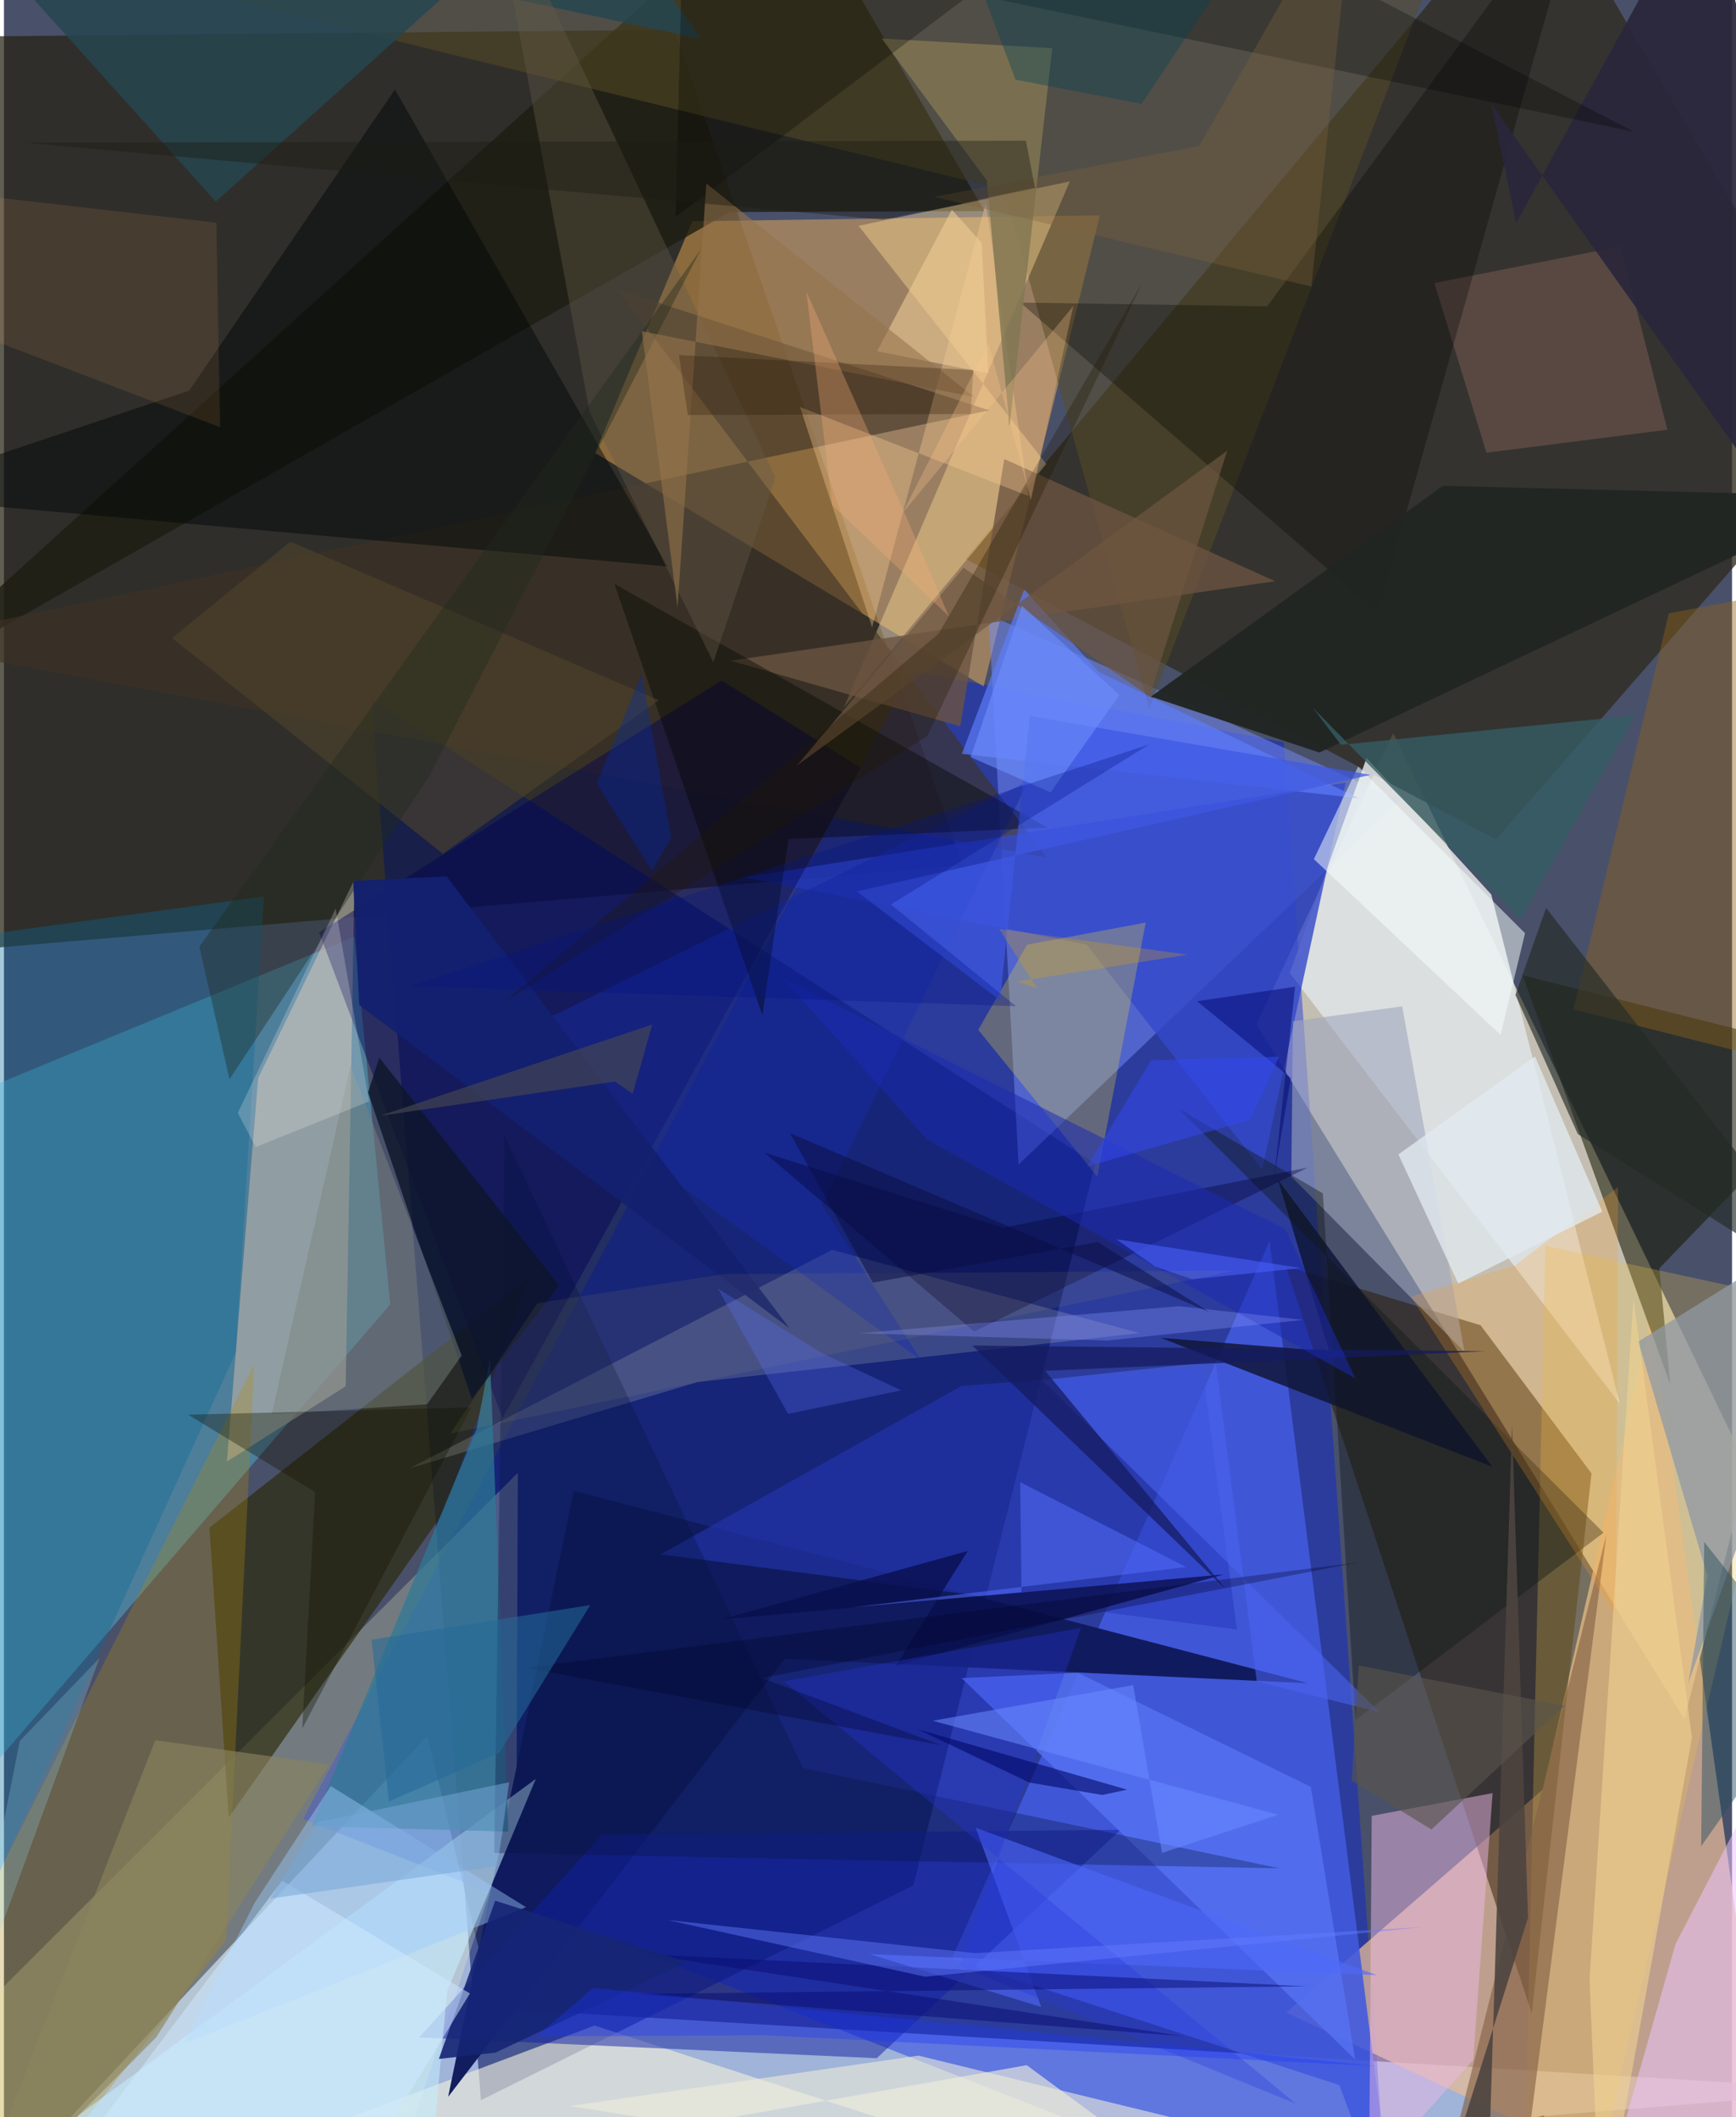 <svg xmlns="http://www.w3.org/2000/svg" width="228" height="278" viewBox="0 0 836 1024"><path fill="#49506a" d="M0 0h836v1024H0z"/><path fill="#f1e6cc" fill-opacity=".729" d="M605.855 495.446l66.236-140.829L843.65 710.288l-30.67 121.167z"/><path fill="#b8cdf6" fill-opacity=".788" d="M236.663 971.374l-31.86-131.803L-25.75 1086 898 1011.004z"/><path fill="#262212" fill-opacity=".729" d="M324.28 14.415l139.435 404.141L-62 463.317V18.092z"/><path fill="#0020e7" fill-opacity=".404" d="M670.486 1086l-51.307-727.002-180.385-34.57-294.107 555.396z"/><path fill="#e6ba98" fill-opacity=".749" d="M797.097 636.362l-52.573 229.083L620.345 973.41 860.26 1086z"/><path fill="#2f2b20" fill-opacity=".792" d="M721.79 405.96L465.134 270.344 742.347-62 898 204.1z"/><path fill="#07165d" fill-opacity=".58" d="M230.752 1015.788L177.667 338.06l350.32 224.77-88.143 349.119z"/><path fill="#fdb758" fill-opacity=".447" d="M333.009 107.022l-47.022 112.08 187.945 112.905 56.247-227.867z"/><path fill="#57d8f6" fill-opacity=".341" d="M-62 548.487l231.543-95.46 17.326 177.835L-62 920.021z"/><path fill="#4259de" fill-opacity=".89" d="M612.298 600.214l60.916 480.845-27.194-72.564-187.509-61.08z"/><path fill="#281900" fill-opacity=".502" d="M768 712.618l-28.897 261.149L620.159 612.46l94.168 28.512z"/><path fill="#758fff" fill-opacity=".486" d="M675.023 387.273L490.848 563.244l-14.536-265.907 67.879 29.929z"/><path fill="#f6ffc6" fill-opacity=".243" d="M178.05 1086l69.895-209.407.65-164.233L-62 1022.643z"/><path fill="#1c1c11" fill-opacity=".788" d="M379.283-61.526l95.049 163.621-123.207.476L-62 338.364z"/><path fill="#e0e4e5" fill-opacity=".867" d="M622.036 470.619l159.671 208.318-62.177-246.291-60.32-66.068z"/><path fill="#292805" fill-opacity=".635" d="M99.402 738.893l154.843-121.48-41.672 114.244L108.755 878.98z"/><path fill="#171903" fill-opacity=".569" d="M800.838 613.428L898 512.768l-163.364-41.116L806.1 669.584z"/><path fill="#b3aea7" fill-opacity=".659" d="M165.326 670.487l4.236-245.059-46.595 96.01-15.118 185.469z"/><path fill="#eeeddb" fill-opacity=".643" d="M613.162 1086L285.735 979.697 2.125 1086l492.65-87.148z"/><path fill="#594c25" fill-opacity=".514" d="M483.688 91.657L-29.98-33.994l735.641-16.92-151.548 393.598z"/><path fill="#101b5e" fill-opacity=".984" d="M214.871 1014.176l60.793-293.141 355.274 93.086-253.263-11.808z"/><path fill="#edbae9" fill-opacity=".486" d="M710.792 996.326l-50.383 56.06 1.268-174.12 58.488-11.015z"/><path fill="#b28c0e" fill-opacity=".298" d="M121.1 659.683L-62 1024.006l78.954 29.697 90.457-115.188z"/><path fill="#feda93" fill-opacity=".424" d="M413.439 109.209l90.851 115.26-97.896 117.583L515.63 87.737z"/><path fill="#3e3224" fill-opacity=".604" d="M-52.327 310.813l556.754 103.884-207.54-274.68 179.747 58.455z"/><path fill="#1220a3" fill-opacity=".494" d="M422.241 995.492L540.098 885.03l-250.757 2.333-88.432 98.066z"/><path fill="#e8c14a" fill-opacity=".275" d="M765.429 1074.925l-30.006-14.252 10.274-458.077 124.073 26.797z"/><path fill="#c5eeff" fill-opacity=".557" d="M214.399 963.09l-9.382 101.529L-49.496 1086l306.792-225.611z"/><path fill="#3448c9" fill-opacity=".804" d="M358.158 424.317l165.715 32.579 84.822 108.89 40.39-187.276z"/><path fill="#000151" fill-opacity=".431" d="M152.433 450.919l88.782 235.014 173.252-314.567-67.235-42.234z"/><path fill="#ffea25" fill-opacity=".259" d="M471.33 498.096l57.6 71 23.443-122.902-57.393 10.743z"/><path fill="#5571f2" fill-opacity=".839" d="M519.429 809.01l-56.138 2.627 190.365 184.442-21.444-131.836z"/><path fill="#f3f4dc" fill-opacity=".169" d="M549.458 644.78l-213.915 23.67-139.449 41.784 204.493-105.698z"/><path fill="#000807" fill-opacity=".482" d="M89.611 188.937L-62 239.78l383.158 34.245L189.162 43.277z"/><path fill="#8e6218" fill-opacity=".431" d="M898 279.097l-31.358 236.37-107.35-27.255 46.144-191.565z"/><path fill="#866347" fill-opacity=".647" d="M701.816 1034.39l43.402-11.308-13.43 55.448 43.462-336.464z"/><path fill="#096b9a" fill-opacity=".361" d="M-19.276 942.98l131.459-288.935L125.8 433.58l-181.919 24.831z"/><path fill="#2e7a97" fill-opacity=".725" d="M148.883 883.217l95.122 2.693-8.854-229.054-6.46 34.136z"/><path fill="#edc4fd" fill-opacity=".537" d="M898 767.913L808.645 940.29 767.355 1086H898z"/><path fill="#0f1536" fill-opacity=".831" d="M559.573 647.042l81.59 6.589-24.828-82.962 103.698 138.753z"/><path fill="#6c5441" fill-opacity=".78" d="M614.966 281.115l-131.028-59.102-21.301 129.284-111.074-31.741z"/><path fill="#6f554e" fill-opacity=".624" d="M804.713 207.847l-87.5 11.119-25.222-82.064 90.05-17.742z"/><path fill="#9ea7bd" fill-opacity=".6" d="M676.427 486.738l-52.856 7.245-.789 75.037 83.778 84.866z"/><path fill="#000201" fill-opacity=".298" d="M765.553-62L664.75 296.38 491.667 146.346l119.43 1.818z"/><path fill="#2639be" fill-opacity=".529" d="M463.196 670.343l116.525-8.796 16.751 126.595-278.705-36.391z"/><path fill="#182dae" fill-opacity=".435" d="M443.89 658.036l-48.132-75.055 99.757-205.126-260.679 128.568z"/><path fill="#5d7cfd" fill-opacity=".667" d="M529.523 324.872l-35.981-39.75-30.15 79.477 191.933 21.505z"/><path fill="#2a273b" fill-opacity=".933" d="M731.561 107.88L719.55 50.329 898 301.262 825.086-62z"/><path fill="#26464f" fill-opacity=".835" d="M337.198 18.802L-41.13-62 102.506 97.51 279.89-62z"/><path fill="#212623" fill-opacity=".961" d="M636.361 363.98l-81.496-27.053 141.257-101.95 201.768 5.077z"/><path fill="#101618" fill-opacity=".408" d="M568.172 536.162l69.877 41.039 15.839 254.717 119.94-90.612z"/><path fill="#040601" fill-opacity=".404" d="M504.825 400.27L295.311 282.39l71.596 208.696 12.608-85.253z"/><path fill="#ffcd93" fill-opacity=".345" d="M495.682 239.906l-20.7-141.75-54.992 205.286-34.882-106.58z"/><path fill="#9099a3" fill-opacity=".753" d="M814.783 814.13l9.294-51.894-33.435-113.364L898 582.011z"/><path fill="#827753" fill-opacity=".827" d="M424.635 18.646l50.846 68.626 10.966 119.03 20.687-182.996z"/><path fill="#06133f" fill-opacity=".333" d="M386.531 855.167l230.488 48.485-379.82-7.46 4.976-347.06z"/><path fill="#f7ffff" fill-opacity=".506" d="M735.86 451.366L724 500.538l-90.29-84.993 21.409-44.818z"/><path fill="#345c64" fill-opacity=".792" d="M633.252 342.349l100.412 102.163 55.493-98.513-142.39 14.234z"/><path fill="#4c65f2" fill-opacity=".557" d="M586.147 658.516l-83.917 9.017 163.305 160.62-59.477-14.927z"/><path fill="#fc9d22" fill-opacity=".227" d="M779.84 781.572l-99.18-154.46 50.333-15.073 49.821-37.83z"/><path fill="#eeedda" fill-opacity=".592" d="M696.541 1086l-422.819-67.386 168.68-24.385 174.61 42.594z"/><path fill="#665c48" fill-opacity=".388" d="M283.356 199.278l59.824 120.99 30.092-89.369L234.799-62z"/><path fill="#0a0e4e" fill-opacity=".784" d="M346.735 783.283l243.39-21.8-158.673 44.18 34.822-55.528z"/><path fill="#0d152a" fill-opacity=".808" d="M181.584 511.6l87.014 110.058-42.254 54.943-50.216-148.24z"/><path fill="#040031" fill-opacity=".373" d="M367.9 557.486l101.486 86.552 161.351-79.3-147.45 29.047z"/><path fill="#4f432b" fill-opacity=".6" d="M316.778 338.691l-178.17-76.742L81.325 308.6l130.99 104.352z"/><path fill="#9ecdff" fill-opacity=".431" d="M121.456 920.055L86.785 988.48l165.774-66.024-94.45-58.604z"/><path fill="#7a857e" fill-opacity=".475" d="M204.711 679.17l16.71-23.529-53.745-140.331-38.19 168.793z"/><path fill="#4f69fa" fill-opacity=".612" d="M501.835 970.73l-31.74-86.723 193.951 71.288-245.215-10.147z"/><path fill="#151b5f" fill-opacity=".733" d="M716.773 653.545l-213.04 9.483 87.438 105.711-122.733-117.972z"/><path fill="#111300" fill-opacity=".349" d="M226.136 680.695l-81.82 155.323 6.24-114.339-61.39-37.428z"/><path fill="#3e58e4" fill-opacity=".725" d="M661.153 374.768L496.295 346.27l-14.422 137.526-69.286-52.63z"/><path fill="#232b27" fill-opacity=".655" d="M761.388 548.511l-30.2-67.276 14.856-42.094L898 634.156z"/><path fill="#536ffd" fill-opacity=".518" d="M571.925 757.918l-162.462 19.604 82.766-7.45-.588-53.188z"/><path fill="#1b2bb1" fill-opacity=".529" d="M619.947 594.492l-243.03-121.261 69.687 77.947L653.807 666.71z"/><path fill="#e2ebf1" fill-opacity=".765" d="M703.552 620.822l69.68-34.778-32.552-75.05-66.09 47.347z"/><path fill="#f2d590" fill-opacity=".561" d="M767.057 957.507l21.24-329.355 28.316 212.235L772.473 1086z"/><path fill="#1f2b1e" fill-opacity=".388" d="M337.302 120.406L94.535 457.877l14.57 64.146L205.77 375.27z"/><path fill="#faa863" fill-opacity=".118" d="M-62 142.943l166.553 63.674-1.794-98.923-150.442-17.213z"/><path fill="#2738dd" fill-opacity=".318" d="M624.96 1017.466L377.305 813.2l143.733-25.82-58.684 163.6z"/><path fill="#020100" fill-opacity=".271" d="M328.36-31.974L788.638 63.77 546.09-62 324.883 104.974z"/><path fill="#080b71" fill-opacity=".482" d="M310.791 945.273l319.644 15.445-324.775 3.668 264.425 20.403z"/><path fill="#132170" fill-opacity=".961" d="M214.122 423.865L380.053 642.45 171.857 486.083l-2.932-60.06z"/><path fill="#f1cc96" fill-opacity=".573" d="M473.01 117.52l3.21 63.06-53.811-10.722 36.166-68.46z"/><path fill="#28515e" fill-opacity=".478" d="M822.54 745.783L898 841.246v-57.639l-76.942 109.336z"/><path fill="#6e5640" fill-opacity=".675" d="M464.245 274.573l89.902 62.234L591.76 218.01 383.633 370.25z"/><path fill="#040c73" fill-opacity=".525" d="M577.188 484.255l45.385 37.131-7.99 47.221 10.03-91.357z"/><path fill="#4d4440" fill-opacity=".898" d="M737.297 927.55l-7.75-238.438-12.223 390.391-30.05 6.497z"/><path fill="#637cff" fill-opacity=".443" d="M320.822 928.623l148.724 16.034 217.064-12.614-240.98 24.028z"/><path fill="#000767" fill-opacity=".596" d="M531.318 868.164l12.023-2.575-101.333-29.227 54.03 25.788z"/><path fill="#93daf1" fill-opacity=".243" d="M46.23 801.927L-5.575 943.664l-31.948 126.687L7.674 842.058z"/><path fill="#221800" fill-opacity=".31" d="M446.774 355.897L242.073 484.481l210.145-178.065 98.516-169.77z"/><path fill="#96744c" fill-opacity=".58" d="M339.789 88.736L325.86 293.81l-17.268-133.618 160.708 31.81z"/><path fill="#f2eeea" fill-opacity=".235" d="M121.8 554.788l54.842-22.07-16.176-93.311-47.353 98.875z"/><path fill="#3249f0" fill-opacity=".525" d="M555.01 512.8l61.824-1.735-14.095 30.587-78.65 22.516z"/><path fill="#162575" fill-opacity=".902" d="M330.515 948.965l-92.729 43.821-27.395 3.043 27.26-76.539z"/><path fill="#cee9ff" fill-opacity=".518" d="M187.513 1026.439L31.457 1046.48l103.166-136.91 90.792 54.597z"/><path fill="#6a8aff" fill-opacity=".561" d="M616.414 877.731l-167.093-45.466 96.987-17.26 13.926 81.185z"/><path fill="#485ef8" fill-opacity=".616" d="M557.01 612.622l17.949 6.136 52.353-5.429-89.21-13.957z"/><path fill="#8591f9" fill-opacity=".341" d="M628.513 638.39l-59.995-6.618-154.955 13.082 120.217 3.506z"/><path fill="#220f00" fill-opacity=".267" d="M330.852 200.722l136.845-.487 1.247-21.245-142.414-7.256z"/><path fill="#7f633c" fill-opacity=".341" d="M449.965 95.215L578.24 70.577 653.899-62l-21.43 200.585z"/><path fill="#f4ad77" fill-opacity=".333" d="M400.672 244.312l-12.497-103.299L434.6 245.588l22.504 52.475z"/><path fill="#7091ff" fill-opacity=".565" d="M539.648 336.157l-47.156-43.186-24.819 73.228 38.671 17.046z"/><path fill="#e7a401" fill-opacity=".263" d="M499.814 478.014l-9.897-3.293 82.82-12.977-91.308-12.454z"/><path fill="#010123" fill-opacity=".302" d="M366.704 811.607l288.52-55.947-403.273 50.94 201.338 37.444z"/><path fill="#014256" fill-opacity=".369" d="M456.362-49.622l32.979 88.162 60.972 11.668L625.459-62z"/><path fill="#022fb0" fill-opacity=".333" d="M322.76 405.24l-9.363 15.74-26.597-41.962 21.703-53.24z"/><path fill="#8a835e" fill-opacity=".624" d="M-19.712 1079.218l93.364-93.834 83.62-131.978-84.06-11.713z"/><path fill="#061588" fill-opacity=".314" d="M489.666 486.688l-60.587-49.214 125.112-77.47-357.794 117.06z"/><path fill="#444652" fill-opacity=".678" d="M313.642 495.498L182 539.68l113.567-16.57 8.59 5.918z"/><path fill="#59544a" fill-opacity=".608" d="M754.992 824.95l-64.427 59.907-38.592-23.612 3.465-55.687z"/><path fill="#74a5d7" fill-opacity=".522" d="M244.417 862.01l-92.889 19.352-22.703 36.923 109.91-15.732z"/><path fill="#a39b60" fill-opacity=".11" d="M258.071 630.311l-42.157 63.07 379.206-78.804-246.821 1.654z"/><path fill="#256997" fill-opacity=".561" d="M283.636 776.316l-44.02 71.492-53.403 23.55-8.348-78.311z"/><path fill="#0a0e45" fill-opacity=".518" d="M380.19 548.017l203.094 86.643-54.175-33.93-108.788 19.629z"/><path fill="#6074ff" fill-opacity=".278" d="M434.05 672.457l-54.7 11.392-33.932-60.552 50.666 31.36z"/><path fill="#1c37fb" fill-opacity=".341" d="M368.986 984.391l-111.453.53 27.632-23.45 379.313 37.882z"/><path fill="#fcc58c" fill-opacity=".294" d="M517.33 148.003l-82.667 100.265L476.3 166.1l20.495 75.774z"/><path fill="#1d1d14" fill-opacity=".408" d="M425.422 106.222L9.474 69.014l484.9-.976 4.409 22.799z"/></svg>